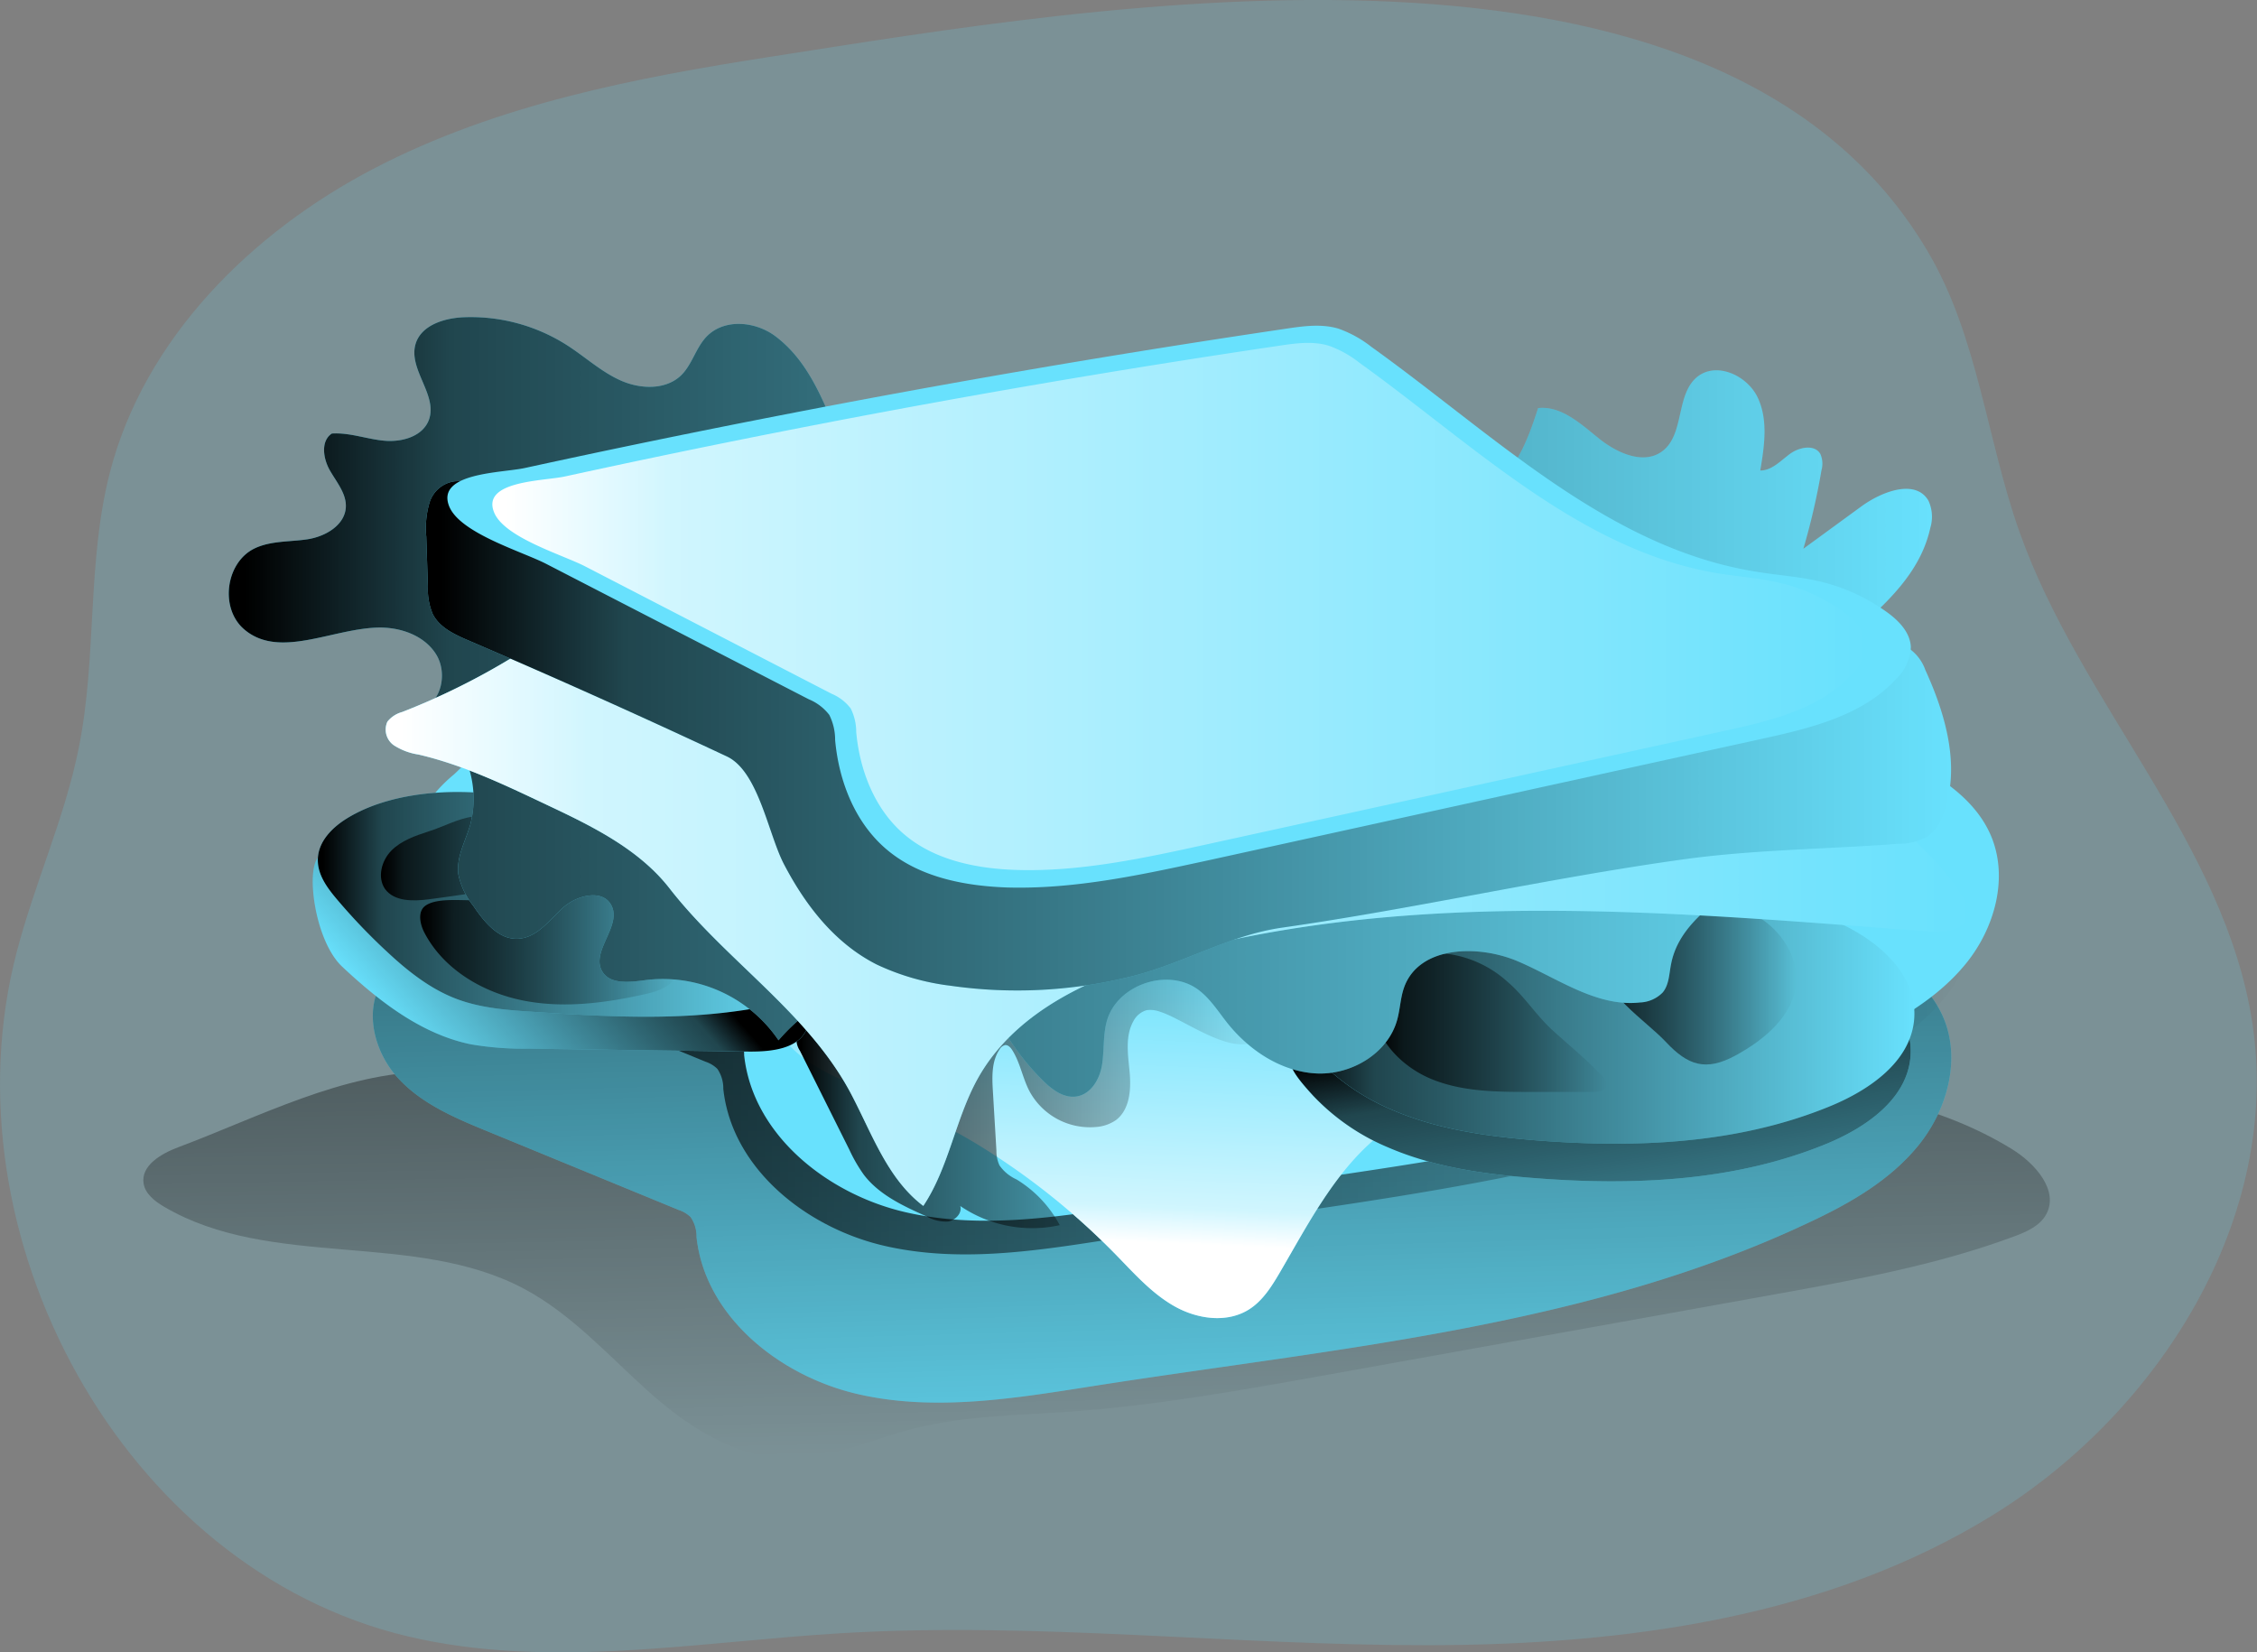 <svg id="Layer_1" data-name="Layer 1" xmlns="http://www.w3.org/2000/svg" xmlns:xlink="http://www.w3.org/1999/xlink" viewBox="0 0 353.2 258.6"><rect x="0" y="0" width="353.2" height="258.6" fill="#808080" stroke="none"/><defs><linearGradient id="linear-gradient" x1="201.26" y1="130.65" x2="203.79" y2="267.49" gradientUnits="userSpaceOnUse"><stop offset="0.01"/><stop offset="0.13" stop-opacity="0.69"/><stop offset="1" stop-opacity="0"/></linearGradient><linearGradient id="linear-gradient-2" x1="211.06" y1="122.21" x2="215.57" y2="287.21" xlink:href="#linear-gradient"/><linearGradient id="linear-gradient-3" x1="93.95" y1="183.95" x2="340.97" y2="183.95" xlink:href="#linear-gradient"/><linearGradient id="linear-gradient-4" x1="202.53" y1="235.11" x2="204.51" y2="188.37" gradientUnits="userSpaceOnUse"><stop offset="0.01" stop-color="#fff"/><stop offset="0.13" stop-color="#fff" stop-opacity="0.69"/><stop offset="1" stop-color="#fff" stop-opacity="0"/></linearGradient><linearGradient id="linear-gradient-5" x1="156.06" y1="209.2" x2="230.5" y2="209.2" xlink:href="#linear-gradient"/><linearGradient id="linear-gradient-6" x1="129.37" y1="179.68" x2="98.12" y2="207.27" xlink:href="#linear-gradient"/><linearGradient id="linear-gradient-7" x1="280.94" y1="199.55" x2="292.2" y2="271.63" xlink:href="#linear-gradient"/><linearGradient id="linear-gradient-8" x1="233.86" y1="200.01" x2="331.01" y2="200.01" xlink:href="#linear-gradient"/><linearGradient id="linear-gradient-9" x1="281.85" y1="193.84" x2="312.52" y2="193.84" xlink:href="#linear-gradient"/><linearGradient id="linear-gradient-10" x1="246.34" y1="200.63" x2="282.87" y2="200.63" xlink:href="#linear-gradient"/><linearGradient id="linear-gradient-11" x1="81.17" y1="182.1" x2="158.11" y2="182.1" xlink:href="#linear-gradient"/><linearGradient id="linear-gradient-12" x1="97.22" y1="188.21" x2="137.5" y2="188.21" xlink:href="#linear-gradient"/><linearGradient id="linear-gradient-13" x1="91.05" y1="174.86" x2="118.49" y2="174.86" xlink:href="#linear-gradient"/><linearGradient id="linear-gradient-14" x1="67.18" y1="151.2" x2="333.74" y2="151.2" xlink:href="#linear-gradient"/><linearGradient id="linear-gradient-15" x1="91.74" y1="186.35" x2="339.62" y2="186.35" xlink:href="#linear-gradient-4"/><linearGradient id="linear-gradient-16" x1="98.15" y1="155.46" x2="336.77" y2="155.46" xlink:href="#linear-gradient"/><linearGradient id="linear-gradient-17" x1="108.5" y1="135.5" x2="323.4" y2="135.5" xlink:href="#linear-gradient-4"/></defs><title>22</title><path d="M152.15,49.42c-21.38,3.32-43,7.51-62.2,17.51S54,93.57,48.62,114.53c-3.61,14-2,28.84-4.85,43-2.17,10.93-6.9,21.18-9.72,32C22.45,233.8,50.57,286,95.13,296.63c22.16,5.27,45.29.88,68-.47,30.6-1.82,61.26,1.93,91.92,1.88s62.4-4.31,88.44-20.49,45-46.54,40.42-76.85c-4.29-28.19-26.9-50-36.44-76.88-5.14-14.47-6.48-30.42-14.23-43.68C300.5,24.1,202.72,41.58,152.15,49.42Z" transform="translate(-31.43 -40.56)" fill="#68e1fd" opacity="0.18" style="isolation:isolate"/><path d="M59.34,220.1c-2.67,1-5.88,2.86-5.44,5.67.27,1.66,1.77,2.8,3.21,3.65,16.74,9.85,39.2,3.71,56.33,12.84,7.31,3.9,13,10.22,19.11,15.75s13.53,10.54,21.8,10.77c6.83.2,13.27-2.89,19.89-4.6,8-2.05,16.3-2.11,24.52-2.69,13.6-.95,27-3.37,40.46-5.78l69.89-12.57c12.68-2.28,25.45-4.59,37.52-9.08,1.94-.72,4-1.62,5-3.43,2.06-3.74-1.72-8-5.36-10.24-11.18-6.86-24.49-9.51-37.6-10s-26.19,1-39.28,1.79c-56.93,3.57-113.81-4.83-170.75-3.91C85,208.45,72,215.35,59.34,220.1Z" transform="translate(-31.43 -40.56)" fill="url(#linear-gradient)"/><path d="M95,190.26a23.11,23.11,0,0,0-3.55,3.65c-3.15,4.56-1.55,11.14,2.17,15.26s9,6.35,14.15,8.46l29.89,12.3a4.77,4.77,0,0,1,1.85,1.11,5.33,5.33,0,0,1,.92,3.12c1.34,12.48,13.05,21.79,25.28,24.59s25,.58,37.38-1.36c37.74-5.88,76.73-9.15,111.28-25.44,6.45-3,12.85-6.65,17.32-12.19s6.66-13.42,3.84-20c-2.71-6.28-9.19-10-15.33-13-10.93-5.37-22.17-10.11-33.4-14.84-15.42-6.5-31-13.06-47.52-15.89-25.77-4.43-52.13.44-78.28.77-9.41.12-18.88-.35-28.2,1-7.45,1.05-19.38,3.57-23.94,10.29C103.75,175.63,102.22,183.62,95,190.26Z" transform="translate(-31.43 -40.56)" fill="#68e1fd"/><path d="M95,190.26a23.11,23.11,0,0,0-3.55,3.65c-3.15,4.56-1.55,11.14,2.17,15.26s9,6.35,14.15,8.46l29.89,12.3a4.77,4.77,0,0,1,1.85,1.11,5.33,5.33,0,0,1,.92,3.12c1.34,12.48,13.05,21.79,25.28,24.59s25,.58,37.38-1.36c37.74-5.88,76.73-9.15,111.28-25.44,6.45-3,12.85-6.65,17.32-12.19s6.66-13.42,3.84-20c-2.71-6.28-9.19-10-15.33-13-10.93-5.37-22.17-10.11-33.4-14.84-15.42-6.5-31-13.06-47.52-15.89-25.77-4.43-52.13.44-78.28.77-9.41.12-18.88-.35-28.2,1-7.45,1.05-19.38,3.57-23.94,10.29C103.75,175.63,102.22,183.62,95,190.26Z" transform="translate(-31.43 -40.56)" fill="url(#linear-gradient-2)"/><path d="M99.18,167.05a23,23,0,0,0-3.54,3.65c-3.16,4.56-1.55,11.14,2.16,15.26s9,6.35,14.15,8.46l29.89,12.3a4.79,4.79,0,0,1,1.85,1.12,5.37,5.37,0,0,1,.93,3.12c1.33,12.48,13,21.78,25.28,24.59s25,.57,37.37-1.36C245,228.3,284,225,318.56,208.74c6.44-3,12.84-6.64,17.31-12.18s6.66-13.43,3.84-20c-2.71-6.28-9.19-10-15.33-13-10.93-5.38-22.17-10.11-33.4-14.85-15.42-6.5-31-13.05-47.51-15.89-25.78-4.43-52.14.44-78.29.78-9.41.12-18.88-.35-28.2,1-7.45,1-19.38,3.57-23.93,10.28C108,152.42,106.42,160.42,99.18,167.05Z" transform="translate(-31.43 -40.56)" fill="url(#linear-gradient-3)"/><path d="M102.45,161.78a23.1,23.1,0,0,0-3.55,3.65c-3.16,4.56-1.55,11.14,2.16,15.26s9,6.35,14.15,8.46l29.9,12.3a4.87,4.87,0,0,1,1.85,1.12,5.43,5.43,0,0,1,.92,3.12c1.33,12.48,13.05,21.78,25.28,24.59s25,.57,37.37-1.36c37.75-5.89,76.73-9.16,111.29-25.45,6.44-3,12.85-6.64,17.32-12.18s6.65-13.43,3.83-20c-2.71-6.28-9.19-9.95-15.33-13-10.93-5.38-22.17-10.11-33.39-14.85-15.43-6.5-31-13.05-47.52-15.89-25.78-4.43-52.14.44-78.29.78-9.41.12-18.87-.35-28.19,1-7.46,1.05-19.39,3.56-23.94,10.28C111.21,147.15,109.68,155.15,102.45,161.78Z" transform="translate(-31.43 -40.56)" fill="#68e1fd"/><path d="M206.06,236.93c2.86,2.93,5.62,6.07,9.19,8.08s8.22,2.66,11.67.46c2.13-1.36,3.51-3.58,4.79-5.76,4.78-8.18,9.23-17,16.95-22.52a26.33,26.33,0,0,0,4.28-3.27c4-4.34,2.73-11.77-1.3-16.13s-9.94-6.36-15.64-8c-13.17-3.77-26.75-6.46-40.44-6.44a88.7,88.7,0,0,0-24,3.21c-5.1,1.45-17,4.23-18.88,10.07-2,6.25,6.08,11.09,10.69,13,7.3,3.08,14.43,6,21.22,10.15A111.51,111.51,0,0,1,206.06,236.93Z" transform="translate(-31.43 -40.56)" fill="#68e1fd"/><path d="M206.06,236.93c2.86,2.93,5.62,6.07,9.19,8.08s8.22,2.66,11.67.46c2.13-1.36,3.51-3.58,4.79-5.76,4.78-8.18,9.23-17,16.95-22.52a26.33,26.33,0,0,0,4.28-3.27c4-4.34,2.73-11.77-1.3-16.13s-9.94-6.36-15.64-8c-13.17-3.77-26.75-6.46-40.44-6.44a88.7,88.7,0,0,0-24,3.21c-5.1,1.45-17,4.23-18.88,10.07-2,6.25,6.08,11.09,10.69,13,7.3,3.08,14.43,6,21.22,10.15A111.51,111.51,0,0,1,206.06,236.93Z" transform="translate(-31.43 -40.56)" fill="url(#linear-gradient-4)"/><path d="M213,198.91a4.37,4.37,0,0,0-2.11-.26,3.39,3.39,0,0,0-2.1,1.74c-1.32,2.36-.83,5.26-.58,8s0,5.82-2.12,7.45a6.26,6.26,0,0,1-3.16,1.1,10.76,10.76,0,0,1-10.41-5.63c-1.07-2.06-1.44-4.44-2.68-6.4-.25-.4-.63-.82-1.1-.79a1.29,1.29,0,0,0-.87.65c-1.28,1.86-1.2,4.31-1.06,6.57l.55,9.29a5.48,5.48,0,0,0,.47,2.3,6.45,6.45,0,0,0,2.67,2.21,18.64,18.64,0,0,1,6.77,7.16,20,20,0,0,1-15.57-3c.33,1.12-.76,2.25-1.91,2.43a6.19,6.19,0,0,1-3.36-.8c-3.63-1.62-7.41-3.36-9.82-6.52a24,24,0,0,1-2.24-3.87l-7.76-15.54a3.19,3.19,0,0,1-.47-2.48c.36-.91,1.43-1.27,2.38-1.51,9.14-2.32,18.49-4,27.34-7.2,5.91-2.16,11.56-5,17.62-6.71s12.78-2.09,18.46.62c4.42,2.1,10.93,8.89,7.63,14.21C226.12,207.48,217.32,200.28,213,198.91Z" transform="translate(-31.43 -40.56)" fill="url(#linear-gradient-5)"/><path d="M105.12,204a49.31,49.31,0,0,0,9.09.68l34.55.46c3.43,0,7.66-.42,8.94-3.6a5.8,5.8,0,0,0-1.52-5.93,16.48,16.48,0,0,0-5.47-3.38c-15-6.67-30.8-12-47.08-14.58-5.54-.87-18.73-7.3-22.45-2.84-1.87,2.24-.43,13,3.76,17C90.62,197.14,97.29,202.4,105.12,204Z" transform="translate(-31.43 -40.56)" fill="#68e1fd"/><path d="M105.12,204a49.31,49.31,0,0,0,9.09.68l34.55.46c3.43,0,7.66-.42,8.94-3.6a5.8,5.8,0,0,0-1.52-5.93,16.48,16.48,0,0,0-5.47-3.38c-15-6.67-30.8-12-47.08-14.58-5.54-.87-18.73-7.3-22.45-2.84-1.87,2.24-.43,13,3.76,17C90.62,197.14,97.29,202.4,105.12,204Z" transform="translate(-31.43 -40.56)" fill="url(#linear-gradient-6)"/><path d="M248.7,220.15c7.09,3.06,14.87,4.15,22.57,4.76,15.57,1.25,31.67.59,46.11-5.39,6-2.5,12.33-6.84,13-13.34.81-7.94-7.2-13.92-14.76-16.5-13.85-4.73-29.1-4-43.3-.46-11.79,2.94-23.2,7.62-34.16,12.81-6.37,3-6.19,4.61-1.24,10A34.37,34.37,0,0,0,248.7,220.15Z" transform="translate(-31.43 -40.56)" fill="#68e1fd"/><path d="M248.7,220.15c7.09,3.06,14.87,4.15,22.57,4.76,15.57,1.25,31.67.59,46.11-5.39,6-2.5,12.33-6.84,13-13.34.81-7.94-7.2-13.92-14.76-16.5-13.85-4.73-29.1-4-43.3-.46-11.79,2.94-23.2,7.62-34.16,12.81-6.37,3-6.19,4.61-1.24,10A34.37,34.37,0,0,0,248.7,220.15Z" transform="translate(-31.43 -40.56)" fill="url(#linear-gradient-7)"/><path d="M249.29,214.26c7.09,3.06,14.86,4.15,22.56,4.77,15.57,1.24,31.68.58,46.11-5.4,6-2.49,12.33-6.84,13-13.33.81-8-7.21-13.93-14.76-16.51-13.86-4.72-29.1-4-43.31-.45-11.78,2.93-23.2,7.61-34.16,12.81-6.37,3-6.18,4.61-1.24,10A34.62,34.62,0,0,0,249.29,214.26Z" transform="translate(-31.43 -40.56)" fill="#68e1fd"/><path d="M85.6,168.72c-2.2,1.38-4.25,3.47-4.42,6.07s1.48,4.75,3.11,6.67a93,93,0,0,0,7.77,8.11c3.22,3,6.73,5.78,10.83,7.33,3.76,1.42,7.83,1.73,11.83,2,13.51.94,27.29,1.66,40.4-1.73a4.3,4.3,0,0,0,2.54-1.37,3.86,3.86,0,0,0,.09-3.45c-1.65-4.88-5.7-8.54-9.89-11.54-9.9-7.06-21.51-11.77-33.22-14.86C105.83,163.64,93.43,163.8,85.6,168.72Z" transform="translate(-31.43 -40.56)" fill="#68e1fd"/><path d="M249.29,214.26c7.09,3.06,14.86,4.15,22.56,4.77,15.57,1.24,31.68.58,46.11-5.4,6-2.49,12.33-6.84,13-13.33.81-8-7.21-13.93-14.76-16.51-13.86-4.72-29.1-4-43.31-.45-11.78,2.93-23.2,7.61-34.16,12.81-6.37,3-6.18,4.61-1.24,10A34.62,34.62,0,0,0,249.29,214.26Z" transform="translate(-31.43 -40.56)" fill="url(#linear-gradient-8)"/><path d="M303,205.76c4.56-2.48,9.18-6.29,9.52-11.47.25-3.81-2-7.47-5.12-9.7s-6.9-3.25-10.67-3.83c-7-1.06-15,1.41-14.86,9.9.13,5.32,7,9.49,10.29,13C295.57,207.3,298.38,208.26,303,205.76Z" transform="translate(-31.43 -40.56)" fill="url(#linear-gradient-9)"/><path d="M267.35,194.22a17.45,17.45,0,0,0-9-4.32,15.86,15.86,0,0,0-6.38.62,8.64,8.64,0,0,0-3.82,2.07,7.18,7.18,0,0,0-1.83,5.15c.07,5.25,4.3,9.72,9.16,11.71s10.27,2,15.52,2h9.71c.86,0,2-.2,2.13-1a1.92,1.92,0,0,0-.69-1.47c-2.43-2.62-5.15-4.8-7.77-7.19S270,196.47,267.35,194.22Z" transform="translate(-31.43 -40.56)" fill="url(#linear-gradient-10)"/><path d="M85.6,168.72c-2.2,1.38-4.25,3.47-4.42,6.07s1.48,4.75,3.11,6.67a93,93,0,0,0,7.77,8.11c3.22,3,6.73,5.78,10.83,7.33,3.76,1.42,7.83,1.73,11.83,2,13.51.94,27.29,1.66,40.4-1.73a4.3,4.3,0,0,0,2.54-1.37,3.86,3.86,0,0,0,.09-3.45c-1.65-4.88-5.7-8.54-9.89-11.54-9.9-7.06-21.51-11.77-33.22-14.86C105.83,163.64,93.43,163.8,85.6,168.72Z" transform="translate(-31.43 -40.56)" fill="url(#linear-gradient-11)"/><path d="M98,182.31c-1.27.92-.85,2.9-.12,4.28,3,5.69,9.09,9.29,15.4,10.55s12.85.41,19.13-1c2-.44,4.28-1.22,4.91-3.16a4.37,4.37,0,0,0-.31-3,13.6,13.6,0,0,0-3-4c-1.58-1.6-3.21-3.13-4.9-4.61a10.44,10.44,0,0,0-2.93-2c-4.42-1.75-10,.29-14.37,1.26a41,41,0,0,1-5.28.79C104.25,181.61,99.92,180.93,98,182.31Z" transform="translate(-31.43 -40.56)" fill="url(#linear-gradient-12)"/><path d="M98.49,170.68c-2.09.69-4.26,1.43-5.81,3s-2.24,4.2-1,6c1.45,2,4.42,1.94,6.88,1.62,6.66-.86,13.28-2,19.89-3.1-1.35-2.91-3.91-5-6.4-7.08-1.81-1.48-4.18-3.1-6.65-2.75C103.13,168.66,100.7,170,98.49,170.68Z" transform="translate(-31.43 -40.56)" fill="url(#linear-gradient-13)"/><path d="M152.81,93.21c-3.13-2.37-8-2.84-10.78,0-1.7,1.75-2.28,4.39-4,6.08-2.41,2.33-6.37,2.19-9.44.83s-5.57-3.7-8.39-5.51a28,28,0,0,0-16.2-4.4c-3.07.13-6.67,1.25-7.54,4.2-1.16,4,3.54,8,2.07,11.91-1,2.58-4.24,3.47-7,3.21s-5.42-1.3-8.17-1.12c-1.78,1.18-1.36,3.93-.3,5.78s2.61,3.64,2.49,5.77c-.17,2.83-3.24,4.58-6,5s-5.8.21-8.34,1.46c-4.47,2.22-5.39,9.29-1.63,12.58,5.53,4.83,13.93-.16,21.28-.23,3.4,0,7,1.29,8.81,4.18s.9,7.4-2.26,8.66a16.05,16.05,0,0,1,7.58,18.14c-.76,2.54-2.18,5-1.83,7.66a11.72,11.72,0,0,0,2.34,4.92c1.69,2.49,3.92,5.27,6.93,5.15s4.92-2.87,7.09-4.85,6.23-3,7.59-.37c1.67,3.2-3.26,7.17-1.46,10.29,1.26,2.18,4.44,1.71,6.94,1.38a21.88,21.88,0,0,1,20.67,9.44,30.24,30.24,0,0,1,26.33-10.32,9.09,9.09,0,0,1,4.41,1.48c1.52,1.16,2.3,3,3.14,4.72a38.62,38.62,0,0,0,7.48,10.4c1.43,1.42,3.26,2.81,5.26,2.51,2.25-.33,3.64-2.69,4-4.93s.15-4.57.73-6.77c1.54-5.82,9.71-8.59,14.47-4.91,1.76,1.36,3,3.3,4.33,5,3.41,4.32,8.4,7.67,13.89,8s11.3-3.06,12.77-8.36c.48-1.72.51-3.56,1.14-5.24,2.4-6.36,11.53-6.6,17.78-3.93s12.31,7.17,19.07,6.43a5.22,5.22,0,0,0,3.57-1.57c1-1.2,1-2.9,1.31-4.44,1.87-9.68,14.86-12.77,19.49-21.47a14.68,14.68,0,0,0-3.27-17.46c6.57-11.1,21.6-16.76,24.35-29.35a6,6,0,0,0-.29-4.23c-2-3.47-7.28-1.47-10.5.88l-9.08,6.63a107.42,107.42,0,0,0,2.83-12.27,3.8,3.8,0,0,0-.17-2.56c-.9-1.56-3.32-1.08-4.78,0s-2.82,2.59-4.63,2.59c.65-3.81,1.26-7.91-.39-11.41S300,97.1,297,99.57c-3.36,2.78-1.93,9-5.44,11.61-2.92,2.18-7.09.28-9.92-2s-5.89-5.14-9.51-4.75c-1.6,4.93-3.55,10.32-8.08,12.85-3.86,2.17-8.58,1.67-13,1.5-23.66-.89-47.18,9.41-70.56,5.61-3.9-.63-7.91-1.75-10.85-4.41C161.81,112.92,161.69,99.94,152.81,93.21Z" transform="translate(-31.43 -40.56)" fill="#68e1fd"/><path d="M152.81,93.21c-3.13-2.37-8-2.84-10.78,0-1.7,1.75-2.28,4.39-4,6.08-2.41,2.33-6.37,2.19-9.44.83s-5.57-3.7-8.39-5.51a28,28,0,0,0-16.2-4.4c-3.07.13-6.67,1.25-7.54,4.2-1.16,4,3.54,8,2.07,11.91-1,2.58-4.24,3.47-7,3.21s-5.42-1.3-8.17-1.12c-1.78,1.18-1.36,3.93-.3,5.78s2.61,3.64,2.49,5.77c-.17,2.83-3.24,4.58-6,5s-5.8.21-8.34,1.46c-4.47,2.22-5.39,9.29-1.63,12.58,5.53,4.83,13.93-.16,21.28-.23,3.4,0,7,1.29,8.81,4.18s.9,7.4-2.26,8.66a16.05,16.05,0,0,1,7.58,18.14c-.76,2.54-2.18,5-1.83,7.66a11.72,11.72,0,0,0,2.34,4.92c1.69,2.49,3.92,5.27,6.93,5.15s4.92-2.87,7.09-4.85,6.23-3,7.59-.37c1.67,3.2-3.26,7.17-1.46,10.29,1.26,2.18,4.44,1.71,6.94,1.38a21.88,21.88,0,0,1,20.67,9.44,30.24,30.24,0,0,1,26.33-10.32,9.09,9.09,0,0,1,4.41,1.48c1.52,1.16,2.3,3,3.14,4.72a38.62,38.62,0,0,0,7.48,10.4c1.43,1.42,3.26,2.81,5.26,2.51,2.25-.33,3.64-2.69,4-4.93s.15-4.57.73-6.77c1.54-5.82,9.71-8.59,14.47-4.91,1.76,1.36,3,3.3,4.33,5,3.41,4.32,8.4,7.67,13.89,8s11.3-3.06,12.77-8.36c.48-1.72.51-3.56,1.14-5.24,2.4-6.36,11.53-6.6,17.78-3.93s12.31,7.17,19.07,6.43a5.22,5.22,0,0,0,3.57-1.57c1-1.2,1-2.9,1.31-4.44,1.87-9.68,14.86-12.77,19.49-21.47a14.68,14.68,0,0,0-3.27-17.46c6.57-11.1,21.6-16.76,24.35-29.35a6,6,0,0,0-.29-4.23c-2-3.47-7.28-1.47-10.5.88l-9.08,6.63a107.42,107.42,0,0,0,2.83-12.27,3.8,3.8,0,0,0-.17-2.56c-.9-1.56-3.32-1.08-4.78,0s-2.82,2.59-4.63,2.59c.65-3.81,1.26-7.91-.39-11.41S300,97.1,297,99.57c-3.36,2.78-1.93,9-5.44,11.61-2.92,2.18-7.09.28-9.92-2s-5.89-5.14-9.51-4.75c-1.6,4.93-3.55,10.32-8.08,12.85-3.86,2.17-8.58,1.67-13,1.5-23.66-.89-47.18,9.41-70.56,5.61-3.9-.63-7.91-1.75-10.85-4.41C161.81,112.92,161.69,99.94,152.81,93.21Z" transform="translate(-31.43 -40.56)" fill="url(#linear-gradient-14)"/><path d="M111.7,143.4A109.54,109.54,0,0,1,94.34,152a4.4,4.4,0,0,0-2.29,1.51,3,3,0,0,0,1,3.68,9.76,9.76,0,0,0,3.88,1.46c7.26,1.69,14,5,20.75,8.19s13.87,6.77,18.52,12.74c8.85,11.37,21.77,19.5,28.46,32.26,3.25,6.19,5.68,13.24,11.26,17.45,4-6,5-13.53,8.47-19.84,6.08-11,18.75-16.39,30.86-19.65,38.29-10.29,78.74-6.43,118.28-3.43,2.61.2,6.3-.6,6.07-3.21a4.33,4.33,0,0,0-.79-1.88c-7.31-11.55-19.89-18.95-33-22.88s-26.89-4.75-40.52-5.82C215.32,148.65,161.84,144.12,111.7,143.4Z" transform="translate(-31.43 -40.56)" fill="#68e1fd"/><path d="M111.7,143.4A109.54,109.54,0,0,1,94.34,152a4.4,4.4,0,0,0-2.29,1.51,3,3,0,0,0,1,3.68,9.76,9.76,0,0,0,3.88,1.46c7.26,1.69,14,5,20.75,8.19s13.87,6.77,18.52,12.74c8.85,11.37,21.77,19.5,28.46,32.26,3.25,6.19,5.68,13.24,11.26,17.45,4-6,5-13.53,8.47-19.84,6.08-11,18.75-16.39,30.86-19.65,38.29-10.29,78.74-6.43,118.28-3.43,2.61.2,6.3-.6,6.07-3.21a4.33,4.33,0,0,0-.79-1.88c-7.31-11.55-19.89-18.95-33-22.88s-26.89-4.75-40.52-5.82C215.32,148.65,161.84,144.12,111.7,143.4Z" transform="translate(-31.43 -40.56)" fill="url(#linear-gradient-15)"/><path d="M102.66,115.88a4.79,4.79,0,0,0-4,3.29,14.13,14.13,0,0,0-.52,5.39l.25,7.83a10,10,0,0,0,.75,4.25c1.06,2.13,3.43,3.22,5.62,4.16q20.37,8.74,40.43,18.15c5,2.37,6.49,12.34,9,17,3.34,6.36,7.92,12.27,14.46,15.57a37.65,37.65,0,0,0,11.52,3.31,73.7,73.7,0,0,0,27.95-1.37c8.34-2,15.53-6.52,23.94-7.72,21-3,41.72-7.76,62.75-10.68,11.18-1.55,22.52-1.6,33.79-2.45a9,9,0,0,0,4.6-1.22,7.31,7.31,0,0,0,2.43-3.63c2.6-7.26.3-15.34-2.9-22.34a6.93,6.93,0,0,0-2.59-3.4,7.14,7.14,0,0,0-3.44-.58,212.16,212.16,0,0,1-28.4-1.68c-15.06-2.09-29.65-6.65-44.44-10.2C204.79,117.81,153.09,113.69,102.66,115.88Z" transform="translate(-31.43 -40.56)" fill="#68e1fd"/><path d="M102.66,115.88a4.79,4.79,0,0,0-4,3.29,14.13,14.13,0,0,0-.52,5.39l.25,7.83a10,10,0,0,0,.75,4.25c1.06,2.13,3.43,3.22,5.62,4.16q20.37,8.74,40.43,18.15c5,2.37,6.49,12.34,9,17,3.34,6.36,7.92,12.27,14.46,15.57a37.65,37.65,0,0,0,11.52,3.31,73.7,73.7,0,0,0,27.95-1.37c8.34-2,15.53-6.52,23.94-7.72,21-3,41.72-7.76,62.75-10.68,11.18-1.55,22.52-1.6,33.79-2.45a9,9,0,0,0,4.6-1.22,7.31,7.31,0,0,0,2.43-3.63c2.6-7.26.3-15.34-2.9-22.34a6.93,6.93,0,0,0-2.59-3.4,7.14,7.14,0,0,0-3.44-.58,212.16,212.16,0,0,1-28.4-1.68c-15.06-2.09-29.65-6.65-44.44-10.2C204.79,117.81,153.09,113.69,102.66,115.88Z" transform="translate(-31.43 -40.56)" fill="url(#linear-gradient-16)"/><path d="M158,150a7.76,7.76,0,0,1,3.21,2.45,8.73,8.73,0,0,1,.91,3.93c.58,6.42,3.09,12.88,8,17.07,5.1,4.36,12.11,5.75,18.81,6,10.67.32,21.22-2,31.64-4.26l86.58-19c7.61-1.67,15.74-3.62,21-9.36a7.35,7.35,0,0,0,2.31-5c-.1-2.37-2-4.25-3.94-5.61a29.58,29.58,0,0,0-10.13-4.62c-3.36-.82-6.84-1-10.25-1.59-23.16-3.72-41-21.49-60.08-35.15A18,18,0,0,0,240.9,92c-2.64-.8-5.47-.41-8.2,0q-39.81,5.89-79.31,13.59-20,3.89-39.86,8.22c-3.55.77-13.8.71-11.84,5.91,1.61,4.27,11.47,7.15,15.22,9.09Z" transform="translate(-31.43 -40.56)" fill="#68e1fd"/><path d="M161.56,149.13a7.28,7.28,0,0,1,3,2.31,8.17,8.17,0,0,1,.86,3.68c.54,6,2.9,12.09,7.49,16,4.79,4.09,11.37,5.4,17.66,5.59,10,.3,19.91-1.86,29.69-4l81.24-17.81c7.15-1.57,14.77-3.4,19.71-8.79a6.84,6.84,0,0,0,2.17-4.68c-.08-2.22-1.87-4-3.69-5.27a28,28,0,0,0-9.51-4.33c-3.15-.77-6.41-1-9.62-1.49-21.73-3.49-38.49-20.16-56.38-33a16.61,16.61,0,0,0-4.83-2.68c-2.47-.75-5.13-.38-7.69,0q-37.35,5.53-74.43,12.75-18.75,3.65-37.4,7.72c-3.33.72-13,.66-11.11,5.54,1.51,4,10.76,6.71,14.28,8.53Z" transform="translate(-31.43 -40.56)" fill="url(#linear-gradient-17)"/></svg>